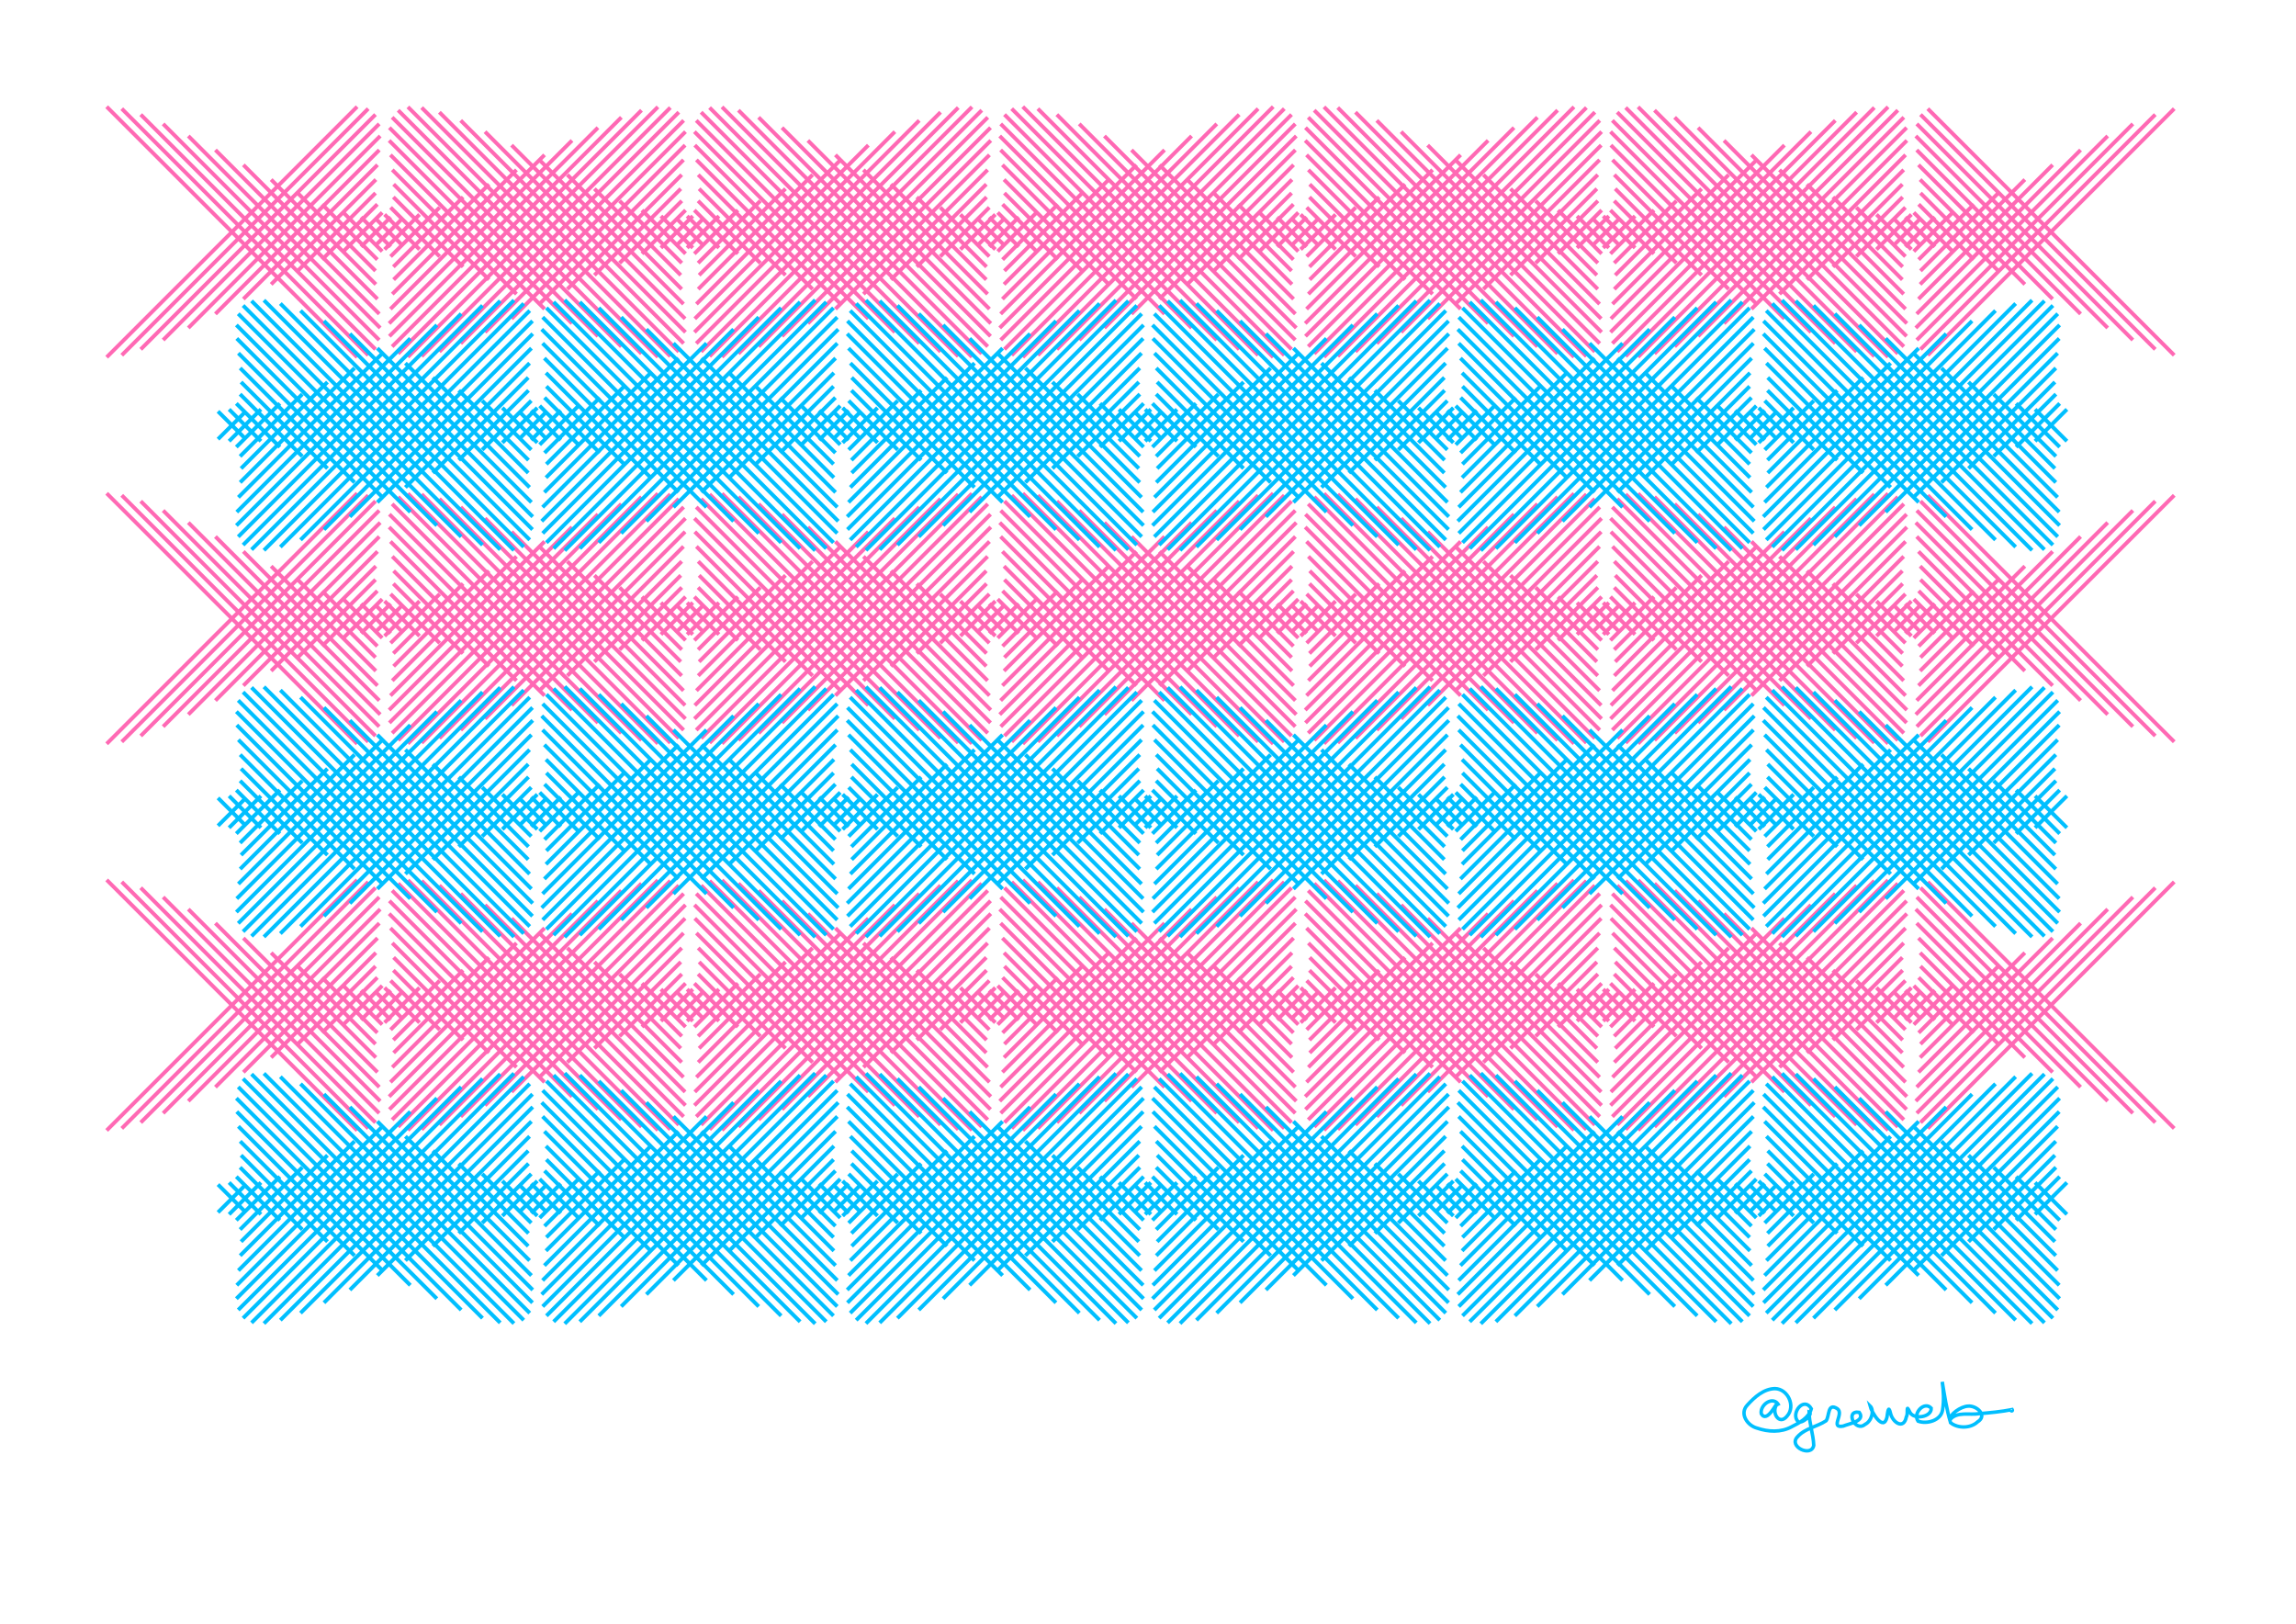 <svg height="210mm" style="background:white" viewBox="0 0 297 210" width="297mm" xmlns="http://www.w3.org/2000/svg" xmlns:inkscape="http://www.inkscape.org/namespaces/inkscape">
<g inkscape:groupmode="layer" inkscape:label="hotpink">
<path d="M13.8,13.8 L46.2,46.2 M46.2,13.8 L13.8,46.2 M15.752,14.059 L47.633,45.941 M47.633,14.059 L15.752,45.941 M18.205,14.819 L48.567,45.181 M48.567,14.819 L18.205,45.181 M21.103,16.024 L49.054,43.976 M49.054,16.024 L21.103,43.976 M24.36,17.588 L49.183,42.412 M49.183,17.588 L24.36,42.412 M27.862,19.398 L49.066,40.602 M49.066,19.398 L27.862,40.602 M31.48,21.323 L48.834,38.677 M48.834,21.323 L31.48,38.677 M35.075,23.225 L48.625,36.775 M48.625,23.225 L35.075,36.775 M38.509,24.966 L48.576,35.034 M48.576,24.966 L38.509,35.034 M41.658,26.422 L48.814,33.578 M48.814,26.422 L41.658,33.578 M44.416,27.487 L49.442,32.513 M49.442,27.487 L44.416,32.513 M46.706,28.084 L50.537,31.916 M50.537,28.084 L46.706,31.916 M48.485,28.171 L52.143,31.829 M52.143,28.171 L48.485,31.829 M49.748,27.741 L54.266,32.259 M54.266,27.741 L49.748,32.259 M50.525,26.825 L56.875,33.175 M56.875,26.825 L50.525,33.175 M50.882,25.489 L59.904,34.511 M59.904,25.489 L50.882,34.511 M50.915,23.83 L63.256,36.17 M63.256,23.83 L50.915,36.17 M50.745,21.966 L66.812,38.034 M66.812,21.966 L50.745,38.034 M50.505,20.034 L70.438,39.966 M70.438,20.034 L50.505,39.966 M50.335,18.17 L73.994,41.83 M73.994,18.17 L50.335,41.83 M50.368,16.511 L77.346,43.489 M77.346,16.511 L50.368,43.489 M50.725,15.175 L80.375,44.825 M80.375,15.175 L50.725,44.825 M51.502,14.259 L82.984,45.741 M82.984,14.259 L51.502,45.741 M52.765,13.829 L85.107,46.171 M85.107,13.829 L52.765,46.171 M54.544,13.916 L86.713,46.084 M86.713,13.916 L54.544,46.084 M56.834,14.513 L87.808,45.487 M87.808,14.513 L56.834,45.487 M59.592,15.578 L88.436,44.422 M88.436,15.578 L59.592,44.422 M62.741,17.034 L88.674,42.966 M88.674,17.034 L62.741,42.966 M66.175,18.775 L88.625,41.225 M88.625,18.775 L66.175,41.225 M69.77,20.677 L88.416,39.323 M88.416,20.677 L69.77,39.323 M73.388,22.602 L88.184,37.398 M88.184,22.602 L73.388,37.398 M76.89,24.412 L88.067,35.588 M88.067,24.412 L76.89,35.588 M80.147,25.976 L88.196,34.024 M88.196,25.976 L80.147,34.024 M83.045,27.181 L88.683,32.819 M88.683,27.181 L83.045,32.819 M85.498,27.941 L89.617,32.059 M89.617,27.941 L85.498,32.059 M87.45,28.2 L91.05,31.8 M91.05,28.2 L87.45,31.8 M88.883,27.941 L93.002,32.059 M93.002,27.941 L88.883,32.059 M89.817,27.181 L95.455,32.819 M95.455,27.181 L89.817,32.819 M90.304,25.976 L98.353,34.024 M98.353,25.976 L90.304,34.024 M90.433,24.412 L101.61,35.588 M101.61,24.412 L90.433,35.588 M90.316,22.602 L105.112,37.398 M105.112,22.602 L90.316,37.398 M90.084,20.677 L108.73,39.323 M108.73,20.677 L90.084,39.323 M89.875,18.775 L112.325,41.225 M112.325,18.775 L89.875,41.225 M89.826,17.034 L115.759,42.966 M115.759,17.034 L89.826,42.966 M90.064,15.578 L118.908,44.422 M118.908,15.578 L90.064,44.422 M90.692,14.513 L121.666,45.487 M121.666,14.513 L90.692,45.487 M91.787,13.916 L123.956,46.084 M123.956,13.916 L91.787,46.084 M93.393,13.829 L125.735,46.171 M125.735,13.829 L93.393,46.171 M95.516,14.259 L126.998,45.741 M126.998,14.259 L95.516,45.741 M98.125,15.175 L127.775,44.825 M127.775,15.175 L98.125,44.825 M101.154,16.511 L128.132,43.489 M128.132,16.511 L101.154,43.489 M104.506,18.17 L128.166,41.83 M128.166,18.17 L104.506,41.83 M108.062,20.034 L127.995,39.966 M127.995,20.034 L108.062,39.966 M111.688,21.966 L127.755,38.034 M127.755,21.966 L111.688,38.034 M115.244,23.83 L127.585,36.17 M127.585,23.83 L115.244,36.17 M118.596,25.489 L127.618,34.511 M127.618,25.489 L118.596,34.511 M121.625,26.825 L127.975,33.175 M127.975,26.825 L121.625,33.175 M124.234,27.741 L128.752,32.259 M128.752,27.741 L124.234,32.259 M126.357,28.171 L130.015,31.829 M130.015,28.171 L126.357,31.829 M127.963,28.084 L131.794,31.916 M131.794,28.084 L127.963,31.916 M129.058,27.487 L134.084,32.513 M134.084,27.487 L129.058,32.513 M129.686,26.422 L136.842,33.578 M136.842,26.422 L129.686,33.578 M129.924,24.966 L139.991,35.034 M139.991,24.966 L129.924,35.034 M129.875,23.225 L143.425,36.775 M143.425,23.225 L129.875,36.775 M129.666,21.323 L147.02,38.677 M147.02,21.323 L129.666,38.677 M129.434,19.398 L150.638,40.602 M150.638,19.398 L129.434,40.602 M129.317,17.588 L154.14,42.412 M154.14,17.588 L129.317,42.412 M129.446,16.024 L157.397,43.976 M157.397,16.024 L129.446,43.976 M129.933,14.819 L160.295,45.181 M160.295,14.819 L129.933,45.181 M130.867,14.059 L162.748,45.941 M162.748,14.059 L130.867,45.941 M132.3,13.8 L164.7,46.2 M164.7,13.8 L132.3,46.2 M134.252,14.059 L166.133,45.941 M166.133,14.059 L134.252,45.941 M136.705,14.819 L167.067,45.181 M167.067,14.819 L136.705,45.181 M139.603,16.024 L167.554,43.976 M167.554,16.024 L139.603,43.976 M142.86,17.588 L167.683,42.412 M167.683,17.588 L142.86,42.412 M146.362,19.398 L167.566,40.602 M167.566,19.398 L146.362,40.602 M149.98,21.323 L167.334,38.677 M167.334,21.323 L149.98,38.677 M153.575,23.225 L167.125,36.775 M167.125,23.225 L153.575,36.775 M157.009,24.966 L167.076,35.034 M167.076,24.966 L157.009,35.034 M160.158,26.422 L167.314,33.578 M167.314,26.422 L160.158,33.578 M162.916,27.487 L167.942,32.513 M167.942,27.487 L162.916,32.513 M165.206,28.084 L169.037,31.916 M169.037,28.084 L165.206,31.916 M166.985,28.171 L170.643,31.829 M170.643,28.171 L166.985,31.829 M168.248,27.741 L172.766,32.259 M172.766,27.741 L168.248,32.259 M169.025,26.825 L175.375,33.175 M175.375,26.825 L169.025,33.175 M169.382,25.489 L178.404,34.511 M178.404,25.489 L169.382,34.511 M169.416,23.83 L181.756,36.17 M181.756,23.83 L169.416,36.17 M169.245,21.966 L185.312,38.034 M185.312,21.966 L169.245,38.034 M169.005,20.034 L188.938,39.966 M188.938,20.034 L169.005,39.966 M168.834,18.17 L192.494,41.83 M192.494,18.17 L168.834,41.83 M168.868,16.511 L195.846,43.489 M195.846,16.511 L168.868,43.489 M169.225,15.175 L198.875,44.825 M198.875,15.175 L169.225,44.825 M170.002,14.259 L201.484,45.741 M201.484,14.259 L170.002,45.741 M171.265,13.829 L203.607,46.171 M203.607,13.829 L171.265,46.171 M173.044,13.916 L205.213,46.084 M205.213,13.916 L173.044,46.084 M175.334,14.513 L206.308,45.487 M206.308,14.513 L175.334,45.487 M178.092,15.578 L206.936,44.422 M206.936,15.578 L178.092,44.422 M181.241,17.034 L207.174,42.966 M207.174,17.034 L181.241,42.966 M184.675,18.775 L207.125,41.225 M207.125,18.775 L184.675,41.225 M188.27,20.677 L206.916,39.323 M206.916,20.677 L188.27,39.323 M191.888,22.602 L206.684,37.398 M206.684,22.602 L191.888,37.398 M195.39,24.412 L206.567,35.588 M206.567,24.412 L195.39,35.588 M198.647,25.976 L206.696,34.024 M206.696,25.976 L198.647,34.024 M201.545,27.181 L207.183,32.819 M207.183,27.181 L201.545,32.819 M203.998,27.941 L208.117,32.059 M208.117,27.941 L203.998,32.059 M205.95,28.2 L209.55,31.8 M209.55,28.2 L205.95,31.8 M207.383,27.941 L211.502,32.059 M211.502,27.941 L207.383,32.059 M208.317,27.181 L213.955,32.819 M213.955,27.181 L208.317,32.819 M208.804,25.976 L216.853,34.024 M216.853,25.976 L208.804,34.024 M208.933,24.412 L220.11,35.588 M220.11,24.412 L208.933,35.588 M208.816,22.602 L223.612,37.398 M223.612,22.602 L208.816,37.398 M208.584,20.677 L227.23,39.323 M227.23,20.677 L208.584,39.323 M208.375,18.775 L230.825,41.225 M230.825,18.775 L208.375,41.225 M208.326,17.034 L234.259,42.966 M234.259,17.034 L208.326,42.966 M208.564,15.578 L237.408,44.422 M237.408,15.578 L208.564,44.422 M209.192,14.513 L240.166,45.487 M240.166,14.513 L209.192,45.487 M210.287,13.916 L242.456,46.084 M242.456,13.916 L210.287,46.084 M211.893,13.829 L244.235,46.171 M244.235,13.829 L211.893,46.171 M214.016,14.259 L245.498,45.741 M245.498,14.259 L214.016,45.741 M216.625,15.175 L246.275,44.825 M246.275,15.175 L216.625,44.825 M219.654,16.511 L246.632,43.489 M246.632,16.511 L219.654,43.489 M223.006,18.17 L246.666,41.83 M246.666,18.17 L223.006,41.83 M226.562,20.034 L246.495,39.966 M246.495,20.034 L226.562,39.966 M230.188,21.966 L246.255,38.034 M246.255,21.966 L230.188,38.034 M233.744,23.83 L246.084,36.17 M246.084,23.83 L233.744,36.17 M237.096,25.489 L246.118,34.511 M246.118,25.489 L237.096,34.511 M240.125,26.825 L246.475,33.175 M246.475,26.825 L240.125,33.175 M242.734,27.741 L247.252,32.259 M247.252,27.741 L242.734,32.259 M244.857,28.171 L248.515,31.829 M248.515,28.171 L244.857,31.829 M246.463,28.084 L250.294,31.916 M250.294,28.084 L246.463,31.916 M247.558,27.487 L252.584,32.513 M252.584,27.487 L247.558,32.513 M248.186,26.422 L255.342,33.578 M255.342,26.422 L248.186,33.578 M248.424,24.966 L258.491,35.034 M258.491,24.966 L248.424,35.034 M248.375,23.225 L261.925,36.775 M261.925,23.225 L248.375,36.775 M248.166,21.323 L265.52,38.677 M265.52,21.323 L248.166,38.677 M247.934,19.398 L269.138,40.602 M269.138,19.398 L247.934,40.602 M247.817,17.588 L272.64,42.412 M272.64,17.588 L247.817,42.412 M247.946,16.024 L275.897,43.976 M275.897,16.024 L247.946,43.976 M248.433,14.819 L278.795,45.181 M278.795,14.819 L248.433,45.181 M249.367,14.059 L281.248,45.941 M281.248,14.059 L249.367,45.941 M13.8,63.8 L46.2,96.2 M46.2,63.8 L13.8,96.2 M15.752,64.059 L47.633,95.941 M47.633,64.059 L15.752,95.941 M18.205,64.819 L48.567,95.181 M48.567,64.819 L18.205,95.181 M21.103,66.024 L49.054,93.976 M49.054,66.024 L21.103,93.976 M24.36,67.588 L49.183,92.412 M49.183,67.588 L24.36,92.412 M27.862,69.398 L49.066,90.602 M49.066,69.398 L27.862,90.602 M31.48,71.323 L48.834,88.677 M48.834,71.323 L31.48,88.677 M35.075,73.225 L48.625,86.775 M48.625,73.225 L35.075,86.775 M38.509,74.966 L48.576,85.034 M48.576,74.966 L38.509,85.034 M41.658,76.422 L48.814,83.578 M48.814,76.422 L41.658,83.578 M44.416,77.487 L49.442,82.513 M49.442,77.487 L44.416,82.513 M46.706,78.084 L50.537,81.916 M50.537,78.084 L46.706,81.916 M48.485,78.171 L52.143,81.829 M52.143,78.171 L48.485,81.829 M49.748,77.741 L54.266,82.259 M54.266,77.741 L49.748,82.259 M50.525,76.825 L56.875,83.175 M56.875,76.825 L50.525,83.175 M50.882,75.489 L59.904,84.511 M59.904,75.489 L50.882,84.511 M50.915,73.83 L63.256,86.17 M63.256,73.83 L50.915,86.17 M50.745,71.966 L66.812,88.034 M66.812,71.966 L50.745,88.034 M50.505,70.034 L70.438,89.966 M70.438,70.034 L50.505,89.966 M50.335,68.17 L73.994,91.83 M73.994,68.17 L50.335,91.83 M50.368,66.511 L77.346,93.489 M77.346,66.511 L50.368,93.489 M50.725,65.175 L80.375,94.825 M80.375,65.175 L50.725,94.825 M51.502,64.259 L82.984,95.741 M82.984,64.259 L51.502,95.741 M52.765,63.829 L85.107,96.171 M85.107,63.829 L52.765,96.171 M54.544,63.916 L86.713,96.084 M86.713,63.916 L54.544,96.084 M56.834,64.513 L87.808,95.487 M87.808,64.513 L56.834,95.487 M59.592,65.578 L88.436,94.422 M88.436,65.578 L59.592,94.422 M62.741,67.034 L88.674,92.966 M88.674,67.034 L62.741,92.966 M66.175,68.775 L88.625,91.225 M88.625,68.775 L66.175,91.225 M69.77,70.677 L88.416,89.323 M88.416,70.677 L69.77,89.323 M73.388,72.602 L88.184,87.398 M88.184,72.602 L73.388,87.398 M76.89,74.412 L88.067,85.588 M88.067,74.412 L76.89,85.588 M80.147,75.976 L88.196,84.024 M88.196,75.976 L80.147,84.024 M83.045,77.181 L88.683,82.819 M88.683,77.181 L83.045,82.819 M85.498,77.941 L89.617,82.059 M89.617,77.941 L85.498,82.059 M87.45,78.2 L91.05,81.8 M91.05,78.2 L87.45,81.8 M88.883,77.941 L93.002,82.059 M93.002,77.941 L88.883,82.059 M89.817,77.181 L95.455,82.819 M95.455,77.181 L89.817,82.819 M90.304,75.976 L98.353,84.024 M98.353,75.976 L90.304,84.024 M90.433,74.412 L101.61,85.588 M101.61,74.412 L90.433,85.588 M90.316,72.602 L105.112,87.398 M105.112,72.602 L90.316,87.398 M90.084,70.677 L108.73,89.323 M108.73,70.677 L90.084,89.323 M89.875,68.775 L112.325,91.225 M112.325,68.775 L89.875,91.225 M89.826,67.034 L115.759,92.966 M115.759,67.034 L89.826,92.966 M90.064,65.578 L118.908,94.422 M118.908,65.578 L90.064,94.422 M90.692,64.513 L121.666,95.487 M121.666,64.513 L90.692,95.487 M91.787,63.916 L123.956,96.084 M123.956,63.916 L91.787,96.084 M93.393,63.829 L125.735,96.171 M125.735,63.829 L93.393,96.171 M95.516,64.259 L126.998,95.741 M126.998,64.259 L95.516,95.741 M98.125,65.175 L127.775,94.825 M127.775,65.175 L98.125,94.825 M101.154,66.511 L128.132,93.489 M128.132,66.511 L101.154,93.489 M104.506,68.17 L128.166,91.83 M128.166,68.17 L104.506,91.83 M108.062,70.034 L127.995,89.966 M127.995,70.034 L108.062,89.966 M111.688,71.966 L127.755,88.034 M127.755,71.966 L111.688,88.034 M115.244,73.83 L127.585,86.17 M127.585,73.83 L115.244,86.17 M118.596,75.489 L127.618,84.511 M127.618,75.489 L118.596,84.511 M121.625,76.825 L127.975,83.175 M127.975,76.825 L121.625,83.175 M124.234,77.741 L128.752,82.259 M128.752,77.741 L124.234,82.259 M126.357,78.171 L130.015,81.829 M130.015,78.171 L126.357,81.829 M127.963,78.084 L131.794,81.916 M131.794,78.084 L127.963,81.916 M129.058,77.487 L134.084,82.513 M134.084,77.487 L129.058,82.513 M129.686,76.422 L136.842,83.578 M136.842,76.422 L129.686,83.578 M129.924,74.966 L139.991,85.034 M139.991,74.966 L129.924,85.034 M129.875,73.225 L143.425,86.775 M143.425,73.225 L129.875,86.775 M129.666,71.323 L147.02,88.677 M147.02,71.323 L129.666,88.677 M129.434,69.398 L150.638,90.602 M150.638,69.398 L129.434,90.602 M129.317,67.588 L154.14,92.412 M154.14,67.588 L129.317,92.412 M129.446,66.024 L157.397,93.976 M157.397,66.024 L129.446,93.976 M129.933,64.819 L160.295,95.181 M160.295,64.819 L129.933,95.181 M130.867,64.059 L162.748,95.941 M162.748,64.059 L130.867,95.941 M132.3,63.8 L164.7,96.2 M164.7,63.8 L132.3,96.2 M134.252,64.059 L166.133,95.941 M166.133,64.059 L134.252,95.941 M136.705,64.819 L167.067,95.181 M167.067,64.819 L136.705,95.181 M139.603,66.024 L167.554,93.976 M167.554,66.024 L139.603,93.976 M142.86,67.588 L167.683,92.412 M167.683,67.588 L142.86,92.412 M146.362,69.398 L167.566,90.602 M167.566,69.398 L146.362,90.602 M149.98,71.323 L167.334,88.677 M167.334,71.323 L149.98,88.677 M153.575,73.225 L167.125,86.775 M167.125,73.225 L153.575,86.775 M157.009,74.966 L167.076,85.034 M167.076,74.966 L157.009,85.034 M160.158,76.422 L167.314,83.578 M167.314,76.422 L160.158,83.578 M162.916,77.487 L167.942,82.513 M167.942,77.487 L162.916,82.513 M165.206,78.084 L169.037,81.916 M169.037,78.084 L165.206,81.916 M166.985,78.171 L170.643,81.829 M170.643,78.171 L166.985,81.829 M168.248,77.741 L172.766,82.259 M172.766,77.741 L168.248,82.259 M169.025,76.825 L175.375,83.175 M175.375,76.825 L169.025,83.175 M169.382,75.489 L178.404,84.511 M178.404,75.489 L169.382,84.511 M169.416,73.83 L181.756,86.17 M181.756,73.83 L169.416,86.17 M169.245,71.966 L185.312,88.034 M185.312,71.966 L169.245,88.034 M169.005,70.034 L188.938,89.966 M188.938,70.034 L169.005,89.966 M168.834,68.17 L192.494,91.83 M192.494,68.17 L168.834,91.83 M168.868,66.511 L195.846,93.489 M195.846,66.511 L168.868,93.489 M169.225,65.175 L198.875,94.825 M198.875,65.175 L169.225,94.825 M170.002,64.259 L201.484,95.741 M201.484,64.259 L170.002,95.741 M171.265,63.829 L203.607,96.171 M203.607,63.829 L171.265,96.171 M173.044,63.916 L205.213,96.084 M205.213,63.916 L173.044,96.084 M175.334,64.513 L206.308,95.487 M206.308,64.513 L175.334,95.487 M178.092,65.578 L206.936,94.422 M206.936,65.578 L178.092,94.422 M181.241,67.034 L207.174,92.966 M207.174,67.034 L181.241,92.966 M184.675,68.775 L207.125,91.225 M207.125,68.775 L184.675,91.225 M188.27,70.677 L206.916,89.323 M206.916,70.677 L188.27,89.323 M191.888,72.602 L206.684,87.398 M206.684,72.602 L191.888,87.398 M195.39,74.412 L206.567,85.588 M206.567,74.412 L195.39,85.588 M198.647,75.976 L206.696,84.024 M206.696,75.976 L198.647,84.024 M201.545,77.181 L207.183,82.819 M207.183,77.181 L201.545,82.819 M203.998,77.941 L208.117,82.059 M208.117,77.941 L203.998,82.059 M205.95,78.2 L209.55,81.8 M209.55,78.2 L205.95,81.8 M207.383,77.941 L211.502,82.059 M211.502,77.941 L207.383,82.059 M208.317,77.181 L213.955,82.819 M213.955,77.181 L208.317,82.819 M208.804,75.976 L216.853,84.024 M216.853,75.976 L208.804,84.024 M208.933,74.412 L220.11,85.588 M220.11,74.412 L208.933,85.588 M208.816,72.602 L223.612,87.398 M223.612,72.602 L208.816,87.398 M208.584,70.677 L227.23,89.323 M227.23,70.677 L208.584,89.323 M208.375,68.775 L230.825,91.225 M230.825,68.775 L208.375,91.225 M208.326,67.034 L234.259,92.966 M234.259,67.034 L208.326,92.966 M208.564,65.578 L237.408,94.422 M237.408,65.578 L208.564,94.422 M209.192,64.513 L240.166,95.487 M240.166,64.513 L209.192,95.487 M210.287,63.916 L242.456,96.084 M242.456,63.916 L210.287,96.084 M211.893,63.829 L244.235,96.171 M244.235,63.829 L211.893,96.171 M214.016,64.259 L245.498,95.741 M245.498,64.259 L214.016,95.741 M216.625,65.175 L246.275,94.825 M246.275,65.175 L216.625,94.825 M219.654,66.511 L246.632,93.489 M246.632,66.511 L219.654,93.489 M223.006,68.17 L246.666,91.83 M246.666,68.17 L223.006,91.83 M226.562,70.034 L246.495,89.966 M246.495,70.034 L226.562,89.966 M230.188,71.966 L246.255,88.034 M246.255,71.966 L230.188,88.034 M233.744,73.83 L246.084,86.17 M246.084,73.83 L233.744,86.17 M237.096,75.489 L246.118,84.511 M246.118,75.489 L237.096,84.511 M240.125,76.825 L246.475,83.175 M246.475,76.825 L240.125,83.175 M242.734,77.741 L247.252,82.259 M247.252,77.741 L242.734,82.259 M244.857,78.171 L248.515,81.829 M248.515,78.171 L244.857,81.829 M246.463,78.084 L250.294,81.916 M250.294,78.084 L246.463,81.916 M247.558,77.487 L252.584,82.513 M252.584,77.487 L247.558,82.513 M248.186,76.422 L255.342,83.578 M255.342,76.422 L248.186,83.578 M248.424,74.966 L258.491,85.034 M258.491,74.966 L248.424,85.034 M248.375,73.225 L261.925,86.775 M261.925,73.225 L248.375,86.775 M248.166,71.323 L265.52,88.677 M265.52,71.323 L248.166,88.677 M247.934,69.398 L269.138,90.602 M269.138,69.398 L247.934,90.602 M247.817,67.588 L272.64,92.412 M272.64,67.588 L247.817,92.412 M247.946,66.024 L275.897,93.976 M275.897,66.024 L247.946,93.976 M248.433,64.819 L278.795,95.181 M278.795,64.819 L248.433,95.181 M249.367,64.059 L281.248,95.941 M281.248,64.059 L249.367,95.941 M13.8,113.8 L46.2,146.2 M46.2,113.8 L13.8,146.2 M15.752,114.059 L47.633,145.941 M47.633,114.059 L15.752,145.941 M18.205,114.819 L48.567,145.181 M48.567,114.819 L18.205,145.181 M21.103,116.024 L49.054,143.976 M49.054,116.024 L21.103,143.976 M24.36,117.588 L49.183,142.412 M49.183,117.588 L24.36,142.412 M27.862,119.398 L49.066,140.602 M49.066,119.398 L27.862,140.602 M31.48,121.323 L48.834,138.677 M48.834,121.323 L31.48,138.677 M35.075,123.225 L48.625,136.775 M48.625,123.225 L35.075,136.775 M38.509,124.966 L48.576,135.034 M48.576,124.966 L38.509,135.034 M41.658,126.422 L48.814,133.578 M48.814,126.422 L41.658,133.578 M44.416,127.487 L49.442,132.513 M49.442,127.487 L44.416,132.513 M46.706,128.084 L50.537,131.916 M50.537,128.084 L46.706,131.916 M48.485,128.171 L52.143,131.829 M52.143,128.171 L48.485,131.829 M49.748,127.741 L54.266,132.259 M54.266,127.741 L49.748,132.259 M50.525,126.825 L56.875,133.175 M56.875,126.825 L50.525,133.175 M50.882,125.489 L59.904,134.511 M59.904,125.489 L50.882,134.511 M50.915,123.83 L63.256,136.17 M63.256,123.83 L50.915,136.17 M50.745,121.966 L66.812,138.034 M66.812,121.966 L50.745,138.034 M50.505,120.034 L70.438,139.966 M70.438,120.034 L50.505,139.966 M50.335,118.17 L73.994,141.83 M73.994,118.17 L50.335,141.83 M50.368,116.511 L77.346,143.489 M77.346,116.511 L50.368,143.489 M50.725,115.175 L80.375,144.825 M80.375,115.175 L50.725,144.825 M51.502,114.259 L82.984,145.741 M82.984,114.259 L51.502,145.741 M52.765,113.829 L85.107,146.171 M85.107,113.829 L52.765,146.171 M54.544,113.916 L86.713,146.084 M86.713,113.916 L54.544,146.084 M56.834,114.513 L87.808,145.487 M87.808,114.513 L56.834,145.487 M59.592,115.578 L88.436,144.422 M88.436,115.578 L59.592,144.422 M62.741,117.034 L88.674,142.966 M88.674,117.034 L62.741,142.966 M66.175,118.775 L88.625,141.225 M88.625,118.775 L66.175,141.225 M69.77,120.677 L88.416,139.323 M88.416,120.677 L69.77,139.323 M73.388,122.602 L88.184,137.398 M88.184,122.602 L73.388,137.398 M76.89,124.412 L88.067,135.588 M88.067,124.412 L76.89,135.588 M80.147,125.976 L88.196,134.024 M88.196,125.976 L80.147,134.024 M83.045,127.181 L88.683,132.819 M88.683,127.181 L83.045,132.819 M85.498,127.941 L89.617,132.059 M89.617,127.941 L85.498,132.059 M87.45,128.2 L91.05,131.8 M91.05,128.2 L87.45,131.8 M88.883,127.941 L93.002,132.059 M93.002,127.941 L88.883,132.059 M89.817,127.181 L95.455,132.819 M95.455,127.181 L89.817,132.819 M90.304,125.976 L98.353,134.024 M98.353,125.976 L90.304,134.024 M90.433,124.412 L101.61,135.588 M101.61,124.412 L90.433,135.588 M90.316,122.602 L105.112,137.398 M105.112,122.602 L90.316,137.398 M90.084,120.677 L108.73,139.323 M108.73,120.677 L90.084,139.323 M89.875,118.775 L112.325,141.225 M112.325,118.775 L89.875,141.225 M89.826,117.034 L115.759,142.966 M115.759,117.034 L89.826,142.966 M90.064,115.578 L118.908,144.422 M118.908,115.578 L90.064,144.422 M90.692,114.513 L121.666,145.487 M121.666,114.513 L90.692,145.487 M91.787,113.916 L123.956,146.084 M123.956,113.916 L91.787,146.084 M93.393,113.829 L125.735,146.171 M125.735,113.829 L93.393,146.171 M95.516,114.259 L126.998,145.741 M126.998,114.259 L95.516,145.741 M98.125,115.175 L127.775,144.825 M127.775,115.175 L98.125,144.825 M101.154,116.511 L128.132,143.489 M128.132,116.511 L101.154,143.489 M104.506,118.17 L128.166,141.83 M128.166,118.17 L104.506,141.83 M108.062,120.034 L127.995,139.966 M127.995,120.034 L108.062,139.966 M111.688,121.966 L127.755,138.034 M127.755,121.966 L111.688,138.034 M115.244,123.83 L127.585,136.17 M127.585,123.83 L115.244,136.17 M118.596,125.489 L127.618,134.511 M127.618,125.489 L118.596,134.511 M121.625,126.825 L127.975,133.175 M127.975,126.825 L121.625,133.175 M124.234,127.741 L128.752,132.259 M128.752,127.741 L124.234,132.259 M126.357,128.171 L130.015,131.829 M130.015,128.171 L126.357,131.829 M127.963,128.084 L131.794,131.916 M131.794,128.084 L127.963,131.916 M129.058,127.487 L134.084,132.513 M134.084,127.487 L129.058,132.513 M129.686,126.422 L136.842,133.578 M136.842,126.422 L129.686,133.578 M129.924,124.966 L139.991,135.034 M139.991,124.966 L129.924,135.034 M129.875,123.225 L143.425,136.775 M143.425,123.225 L129.875,136.775 M129.666,121.323 L147.02,138.677 M147.02,121.323 L129.666,138.677 M129.434,119.398 L150.638,140.602 M150.638,119.398 L129.434,140.602 M129.317,117.588 L154.14,142.412 M154.14,117.588 L129.317,142.412 M129.446,116.024 L157.397,143.976 M157.397,116.024 L129.446,143.976 M129.933,114.819 L160.295,145.181 M160.295,114.819 L129.933,145.181 M130.867,114.059 L162.748,145.941 M162.748,114.059 L130.867,145.941 M132.3,113.8 L164.7,146.2 M164.7,113.8 L132.3,146.2 M134.252,114.059 L166.133,145.941 M166.133,114.059 L134.252,145.941 M136.705,114.819 L167.067,145.181 M167.067,114.819 L136.705,145.181 M139.603,116.024 L167.554,143.976 M167.554,116.024 L139.603,143.976 M142.86,117.588 L167.683,142.412 M167.683,117.588 L142.86,142.412 M146.362,119.398 L167.566,140.602 M167.566,119.398 L146.362,140.602 M149.98,121.323 L167.334,138.677 M167.334,121.323 L149.98,138.677 M153.575,123.225 L167.125,136.775 M167.125,123.225 L153.575,136.775 M157.009,124.966 L167.076,135.034 M167.076,124.966 L157.009,135.034 M160.158,126.422 L167.314,133.578 M167.314,126.422 L160.158,133.578 M162.916,127.487 L167.942,132.513 M167.942,127.487 L162.916,132.513 M165.206,128.084 L169.037,131.916 M169.037,128.084 L165.206,131.916 M166.985,128.171 L170.643,131.829 M170.643,128.171 L166.985,131.829 M168.248,127.741 L172.766,132.259 M172.766,127.741 L168.248,132.259 M169.025,126.825 L175.375,133.175 M175.375,126.825 L169.025,133.175 M169.382,125.489 L178.404,134.511 M178.404,125.489 L169.382,134.511 M169.416,123.83 L181.756,136.17 M181.756,123.83 L169.416,136.17 M169.245,121.966 L185.312,138.034 M185.312,121.966 L169.245,138.034 M169.005,120.034 L188.938,139.966 M188.938,120.034 L169.005,139.966 M168.834,118.17 L192.494,141.83 M192.494,118.17 L168.834,141.83 M168.868,116.511 L195.846,143.489 M195.846,116.511 L168.868,143.489 M169.225,115.175 L198.875,144.825 M198.875,115.175 L169.225,144.825 M170.002,114.259 L201.484,145.741 M201.484,114.259 L170.002,145.741 M171.265,113.829 L203.607,146.171 M203.607,113.829 L171.265,146.171 M173.044,113.916 L205.213,146.084 M205.213,113.916 L173.044,146.084 M175.334,114.513 L206.308,145.487 M206.308,114.513 L175.334,145.487 M178.092,115.578 L206.936,144.422 M206.936,115.578 L178.092,144.422 M181.241,117.034 L207.174,142.966 M207.174,117.034 L181.241,142.966 M184.675,118.775 L207.125,141.225 M207.125,118.775 L184.675,141.225 M188.27,120.677 L206.916,139.323 M206.916,120.677 L188.27,139.323 M191.888,122.602 L206.684,137.398 M206.684,122.602 L191.888,137.398 M195.39,124.412 L206.567,135.588 M206.567,124.412 L195.39,135.588 M198.647,125.976 L206.696,134.024 M206.696,125.976 L198.647,134.024 M201.545,127.181 L207.183,132.819 M207.183,127.181 L201.545,132.819 M203.998,127.941 L208.117,132.059 M208.117,127.941 L203.998,132.059 M205.95,128.2 L209.55,131.8 M209.55,128.2 L205.95,131.8 M207.383,127.941 L211.502,132.059 M211.502,127.941 L207.383,132.059 M208.317,127.181 L213.955,132.819 M213.955,127.181 L208.317,132.819 M208.804,125.976 L216.853,134.024 M216.853,125.976 L208.804,134.024 M208.933,124.412 L220.11,135.588 M220.11,124.412 L208.933,135.588 M208.816,122.602 L223.612,137.398 M223.612,122.602 L208.816,137.398 M208.584,120.677 L227.23,139.323 M227.23,120.677 L208.584,139.323 M208.375,118.775 L230.825,141.225 M230.825,118.775 L208.375,141.225 M208.326,117.034 L234.259,142.966 M234.259,117.034 L208.326,142.966 M208.564,115.578 L237.408,144.422 M237.408,115.578 L208.564,144.422 M209.192,114.513 L240.166,145.487 M240.166,114.513 L209.192,145.487 M210.287,113.916 L242.456,146.084 M242.456,113.916 L210.287,146.084 M211.893,113.829 L244.235,146.171 M244.235,113.829 L211.893,146.171 M214.016,114.259 L245.498,145.741 M245.498,114.259 L214.016,145.741 M216.625,115.175 L246.275,144.825 M246.275,115.175 L216.625,144.825 M219.654,116.511 L246.632,143.489 M246.632,116.511 L219.654,143.489 M223.006,118.17 L246.666,141.83 M246.666,118.17 L223.006,141.83 M226.562,120.034 L246.495,139.966 M246.495,120.034 L226.562,139.966 M230.188,121.966 L246.255,138.034 M246.255,121.966 L230.188,138.034 M233.744,123.83 L246.084,136.17 M246.084,123.83 L233.744,136.17 M237.096,125.489 L246.118,134.511 M246.118,125.489 L237.096,134.511 M240.125,126.825 L246.475,133.175 M246.475,126.825 L240.125,133.175 M242.734,127.741 L247.252,132.259 M247.252,127.741 L242.734,132.259 M244.857,128.171 L248.515,131.829 M248.515,128.171 L244.857,131.829 M246.463,128.084 L250.294,131.916 M250.294,128.084 L246.463,131.916 M247.558,127.487 L252.584,132.513 M252.584,127.487 L247.558,132.513 M248.186,126.422 L255.342,133.578 M255.342,126.422 L248.186,133.578 M248.424,124.966 L258.491,135.034 M258.491,124.966 L248.424,135.034 M248.375,123.225 L261.925,136.775 M261.925,123.225 L248.375,136.775 M248.166,121.323 L265.52,138.677 M265.52,121.323 L248.166,138.677 M247.934,119.398 L269.138,140.602 M269.138,119.398 L247.934,140.602 M247.817,117.588 L272.64,142.412 M272.64,117.588 L247.817,142.412 M247.946,116.024 L275.897,143.976 M275.897,116.024 L247.946,143.976 M248.433,114.819 L278.795,145.181 M278.795,114.819 L248.433,145.181 M249.367,114.059 L281.248,145.941 M281.248,114.059 L249.367,145.941" fill="none" stroke="hotpink" stroke-width="0.5" style="mix-blend-mode: multiply;"/>
</g>
<g inkscape:groupmode="layer" inkscape:label="deepskyblue">
<path d="M28.2,53.2 L31.8,56.8 M31.8,53.2 L28.2,56.8 M29.633,52.941 L33.752,57.059 M33.752,52.941 L29.633,57.059 M30.567,52.181 L36.205,57.819 M36.205,52.181 L30.567,57.819 M31.054,50.976 L39.103,59.024 M39.103,50.976 L31.054,59.024 M31.183,49.412 L42.36,60.588 M42.36,49.412 L31.183,60.588 M31.066,47.602 L45.862,62.398 M45.862,47.602 L31.066,62.398 M30.834,45.677 L49.48,64.323 M49.48,45.677 L30.834,64.323 M30.625,43.775 L53.075,66.225 M53.075,43.775 L30.625,66.225 M30.576,42.034 L56.509,67.966 M56.509,42.034 L30.576,67.966 M30.814,40.578 L59.658,69.422 M59.658,40.578 L30.814,69.422 M31.442,39.513 L62.416,70.487 M62.416,39.513 L31.442,70.487 M32.537,38.916 L64.706,71.084 M64.706,38.916 L32.537,71.084 M34.143,38.829 L66.485,71.171 M66.485,38.829 L34.143,71.171 M36.266,39.259 L67.748,70.741 M67.748,39.259 L36.266,70.741 M38.875,40.175 L68.525,69.825 M68.525,40.175 L38.875,69.825 M41.904,41.511 L68.882,68.489 M68.882,41.511 L41.904,68.489 M45.256,43.17 L68.915,66.83 M68.915,43.17 L45.256,66.83 M48.812,45.034 L68.745,64.966 M68.745,45.034 L48.812,64.966 M52.438,46.966 L68.505,63.034 M68.505,46.966 L52.438,63.034 M55.994,48.83 L68.335,61.17 M68.335,48.83 L55.994,61.17 M59.346,50.489 L68.368,59.511 M68.368,50.489 L59.346,59.511 M62.375,51.825 L68.725,58.175 M68.725,51.825 L62.375,58.175 M64.984,52.741 L69.502,57.259 M69.502,52.741 L64.984,57.259 M67.107,53.171 L70.765,56.829 M70.765,53.171 L67.107,56.829 M68.713,53.084 L72.544,56.916 M72.544,53.084 L68.713,56.916 M69.808,52.487 L74.834,57.513 M74.834,52.487 L69.808,57.513 M70.436,51.422 L77.592,58.578 M77.592,51.422 L70.436,58.578 M70.674,49.966 L80.741,60.034 M80.741,49.966 L70.674,60.034 M70.625,48.225 L84.175,61.775 M84.175,48.225 L70.625,61.775 M70.416,46.323 L87.77,63.677 M87.77,46.323 L70.416,63.677 M70.184,44.398 L91.388,65.602 M91.388,44.398 L70.184,65.602 M70.067,42.588 L94.89,67.412 M94.89,42.588 L70.067,67.412 M70.196,41.024 L98.147,68.976 M98.147,41.024 L70.196,68.976 M70.683,39.819 L101.045,70.181 M101.045,39.819 L70.683,70.181 M71.617,39.059 L103.498,70.941 M103.498,39.059 L71.617,70.941 M73.05,38.8 L105.45,71.2 M105.45,38.8 L73.05,71.2 M75.002,39.059 L106.883,70.941 M106.883,39.059 L75.002,70.941 M77.455,39.819 L107.817,70.181 M107.817,39.819 L77.455,70.181 M80.353,41.024 L108.304,68.976 M108.304,41.024 L80.353,68.976 M83.61,42.588 L108.433,67.412 M108.433,42.588 L83.61,67.412 M87.112,44.398 L108.316,65.602 M108.316,44.398 L87.112,65.602 M90.73,46.323 L108.084,63.677 M108.084,46.323 L90.73,63.677 M94.325,48.225 L107.875,61.775 M107.875,48.225 L94.325,61.775 M97.759,49.966 L107.826,60.034 M107.826,49.966 L97.759,60.034 M100.908,51.422 L108.064,58.578 M108.064,51.422 L100.908,58.578 M103.666,52.487 L108.692,57.513 M108.692,52.487 L103.666,57.513 M105.956,53.084 L109.787,56.916 M109.787,53.084 L105.956,56.916 M107.735,53.171 L111.393,56.829 M111.393,53.171 L107.735,56.829 M108.998,52.741 L113.516,57.259 M113.516,52.741 L108.998,57.259 M109.775,51.825 L116.125,58.175 M116.125,51.825 L109.775,58.175 M110.132,50.489 L119.154,59.511 M119.154,50.489 L110.132,59.511 M110.165,48.83 L122.506,61.17 M122.506,48.83 L110.165,61.17 M109.995,46.966 L126.062,63.034 M126.062,46.966 L109.995,63.034 M109.755,45.034 L129.688,64.966 M129.688,45.034 L109.755,64.966 M109.585,43.17 L133.244,66.83 M133.244,43.17 L109.585,66.83 M109.618,41.511 L136.596,68.489 M136.596,41.511 L109.618,68.489 M109.975,40.175 L139.625,69.825 M139.625,40.175 L109.975,69.825 M110.752,39.259 L142.234,70.741 M142.234,39.259 L110.752,70.741 M112.015,38.829 L144.357,71.171 M144.357,38.829 L112.015,71.171 M113.794,38.916 L145.963,71.084 M145.963,38.916 L113.794,71.084 M116.084,39.513 L147.058,70.487 M147.058,39.513 L116.084,70.487 M118.842,40.578 L147.686,69.422 M147.686,40.578 L118.842,69.422 M121.991,42.034 L147.924,67.966 M147.924,42.034 L121.991,67.966 M125.425,43.775 L147.875,66.225 M147.875,43.775 L125.425,66.225 M129.02,45.677 L147.666,64.323 M147.666,45.677 L129.02,64.323 M132.638,47.602 L147.434,62.398 M147.434,47.602 L132.638,62.398 M136.14,49.412 L147.317,60.588 M147.317,49.412 L136.14,60.588 M139.397,50.976 L147.446,59.024 M147.446,50.976 L139.397,59.024 M142.295,52.181 L147.933,57.819 M147.933,52.181 L142.295,57.819 M144.748,52.941 L148.867,57.059 M148.867,52.941 L144.748,57.059 M146.7,53.2 L150.3,56.8 M150.3,53.2 L146.7,56.8 M148.133,52.941 L152.252,57.059 M152.252,52.941 L148.133,57.059 M149.067,52.181 L154.705,57.819 M154.705,52.181 L149.067,57.819 M149.554,50.976 L157.603,59.024 M157.603,50.976 L149.554,59.024 M149.683,49.412 L160.86,60.588 M160.86,49.412 L149.683,60.588 M149.566,47.602 L164.362,62.398 M164.362,47.602 L149.566,62.398 M149.334,45.677 L167.98,64.323 M167.98,45.677 L149.334,64.323 M149.125,43.775 L171.575,66.225 M171.575,43.775 L149.125,66.225 M149.076,42.034 L175.009,67.966 M175.009,42.034 L149.076,67.966 M149.314,40.578 L178.158,69.422 M178.158,40.578 L149.314,69.422 M149.942,39.513 L180.916,70.487 M180.916,39.513 L149.942,70.487 M151.037,38.916 L183.206,71.084 M183.206,38.916 L151.037,71.084 M152.643,38.829 L184.985,71.171 M184.985,38.829 L152.643,71.171 M154.766,39.259 L186.248,70.741 M186.248,39.259 L154.766,70.741 M157.375,40.175 L187.025,69.825 M187.025,40.175 L157.375,69.825 M160.404,41.511 L187.382,68.489 M187.382,41.511 L160.404,68.489 M163.756,43.17 L187.416,66.83 M187.416,43.17 L163.756,66.83 M167.312,45.034 L187.245,64.966 M187.245,45.034 L167.312,64.966 M170.938,46.966 L187.005,63.034 M187.005,46.966 L170.938,63.034 M174.494,48.83 L186.834,61.17 M186.834,48.83 L174.494,61.17 M177.846,50.489 L186.868,59.511 M186.868,50.489 L177.846,59.511 M180.875,51.825 L187.225,58.175 M187.225,51.825 L180.875,58.175 M183.484,52.741 L188.002,57.259 M188.002,52.741 L183.484,57.259 M185.607,53.171 L189.265,56.829 M189.265,53.171 L185.607,56.829 M187.213,53.084 L191.044,56.916 M191.044,53.084 L187.213,56.916 M188.308,52.487 L193.334,57.513 M193.334,52.487 L188.308,57.513 M188.936,51.422 L196.092,58.578 M196.092,51.422 L188.936,58.578 M189.174,49.966 L199.241,60.034 M199.241,49.966 L189.174,60.034 M189.125,48.225 L202.675,61.775 M202.675,48.225 L189.125,61.775 M188.916,46.323 L206.27,63.677 M206.27,46.323 L188.916,63.677 M188.684,44.398 L209.888,65.602 M209.888,44.398 L188.684,65.602 M188.567,42.588 L213.39,67.412 M213.39,42.588 L188.567,67.412 M188.696,41.024 L216.647,68.976 M216.647,41.024 L188.696,68.976 M189.183,39.819 L219.545,70.181 M219.545,39.819 L189.183,70.181 M190.117,39.059 L221.998,70.941 M221.998,39.059 L190.117,70.941 M191.55,38.8 L223.95,71.2 M223.95,38.8 L191.55,71.2 M193.502,39.059 L225.383,70.941 M225.383,39.059 L193.502,70.941 M195.955,39.819 L226.317,70.181 M226.317,39.819 L195.955,70.181 M198.853,41.024 L226.804,68.976 M226.804,41.024 L198.853,68.976 M202.11,42.588 L226.933,67.412 M226.933,42.588 L202.11,67.412 M205.612,44.398 L226.816,65.602 M226.816,44.398 L205.612,65.602 M209.23,46.323 L226.584,63.677 M226.584,46.323 L209.23,63.677 M212.825,48.225 L226.375,61.775 M226.375,48.225 L212.825,61.775 M216.259,49.966 L226.326,60.034 M226.326,49.966 L216.259,60.034 M219.408,51.422 L226.564,58.578 M226.564,51.422 L219.408,58.578 M222.166,52.487 L227.192,57.513 M227.192,52.487 L222.166,57.513 M224.456,53.084 L228.287,56.916 M228.287,53.084 L224.456,56.916 M226.235,53.171 L229.893,56.829 M229.893,53.171 L226.235,56.829 M227.498,52.741 L232.016,57.259 M232.016,52.741 L227.498,57.259 M228.275,51.825 L234.625,58.175 M234.625,51.825 L228.275,58.175 M228.632,50.489 L237.654,59.511 M237.654,50.489 L228.632,59.511 M228.666,48.83 L241.006,61.17 M241.006,48.83 L228.666,61.17 M228.495,46.966 L244.562,63.034 M244.562,46.966 L228.495,63.034 M228.255,45.034 L248.188,64.966 M248.188,45.034 L228.255,64.966 M228.084,43.17 L251.744,66.83 M251.744,43.17 L228.084,66.83 M228.118,41.511 L255.096,68.489 M255.096,41.511 L228.118,68.489 M228.475,40.175 L258.125,69.825 M258.125,40.175 L228.475,69.825 M229.252,39.259 L260.734,70.741 M260.734,39.259 L229.252,70.741 M230.515,38.829 L262.857,71.171 M262.857,38.829 L230.515,71.171 M232.294,38.916 L264.463,71.084 M264.463,38.916 L232.294,71.084 M234.584,39.513 L265.558,70.487 M265.558,39.513 L234.584,70.487 M237.342,40.578 L266.186,69.422 M266.186,40.578 L237.342,69.422 M240.491,42.034 L266.424,67.966 M266.424,42.034 L240.491,67.966 M243.925,43.775 L266.375,66.225 M266.375,43.775 L243.925,66.225 M247.52,45.677 L266.166,64.323 M266.166,45.677 L247.52,64.323 M251.138,47.602 L265.934,62.398 M265.934,47.602 L251.138,62.398 M254.64,49.412 L265.817,60.588 M265.817,49.412 L254.64,60.588 M257.897,50.976 L265.946,59.024 M265.946,50.976 L257.897,59.024 M260.795,52.181 L266.433,57.819 M266.433,52.181 L260.795,57.819 M263.248,52.941 L267.367,57.059 M267.367,52.941 L263.248,57.059 M28.2,103.2 L31.8,106.8 M31.8,103.2 L28.2,106.8 M29.633,102.941 L33.752,107.059 M33.752,102.941 L29.633,107.059 M30.567,102.181 L36.205,107.819 M36.205,102.181 L30.567,107.819 M31.054,100.976 L39.103,109.024 M39.103,100.976 L31.054,109.024 M31.183,99.412 L42.36,110.588 M42.36,99.412 L31.183,110.588 M31.066,97.602 L45.862,112.398 M45.862,97.602 L31.066,112.398 M30.834,95.677 L49.48,114.323 M49.48,95.677 L30.834,114.323 M30.625,93.775 L53.075,116.225 M53.075,93.775 L30.625,116.225 M30.576,92.034 L56.509,117.966 M56.509,92.034 L30.576,117.966 M30.814,90.578 L59.658,119.422 M59.658,90.578 L30.814,119.422 M31.442,89.513 L62.416,120.487 M62.416,89.513 L31.442,120.487 M32.537,88.916 L64.706,121.084 M64.706,88.916 L32.537,121.084 M34.143,88.829 L66.485,121.171 M66.485,88.829 L34.143,121.171 M36.266,89.259 L67.748,120.741 M67.748,89.259 L36.266,120.741 M38.875,90.175 L68.525,119.825 M68.525,90.175 L38.875,119.825 M41.904,91.511 L68.882,118.489 M68.882,91.511 L41.904,118.489 M45.256,93.17 L68.915,116.83 M68.915,93.17 L45.256,116.83 M48.812,95.034 L68.745,114.966 M68.745,95.034 L48.812,114.966 M52.438,96.966 L68.505,113.034 M68.505,96.966 L52.438,113.034 M55.994,98.83 L68.335,111.17 M68.335,98.83 L55.994,111.17 M59.346,100.489 L68.368,109.511 M68.368,100.489 L59.346,109.511 M62.375,101.825 L68.725,108.175 M68.725,101.825 L62.375,108.175 M64.984,102.741 L69.502,107.259 M69.502,102.741 L64.984,107.259 M67.107,103.171 L70.765,106.829 M70.765,103.171 L67.107,106.829 M68.713,103.084 L72.544,106.916 M72.544,103.084 L68.713,106.916 M69.808,102.487 L74.834,107.513 M74.834,102.487 L69.808,107.513 M70.436,101.422 L77.592,108.578 M77.592,101.422 L70.436,108.578 M70.674,99.966 L80.741,110.034 M80.741,99.966 L70.674,110.034 M70.625,98.225 L84.175,111.775 M84.175,98.225 L70.625,111.775 M70.416,96.323 L87.77,113.677 M87.77,96.323 L70.416,113.677 M70.184,94.398 L91.388,115.602 M91.388,94.398 L70.184,115.602 M70.067,92.588 L94.89,117.412 M94.89,92.588 L70.067,117.412 M70.196,91.024 L98.147,118.976 M98.147,91.024 L70.196,118.976 M70.683,89.819 L101.045,120.181 M101.045,89.819 L70.683,120.181 M71.617,89.059 L103.498,120.941 M103.498,89.059 L71.617,120.941 M73.05,88.8 L105.45,121.2 M105.45,88.8 L73.05,121.2 M75.002,89.059 L106.883,120.941 M106.883,89.059 L75.002,120.941 M77.455,89.819 L107.817,120.181 M107.817,89.819 L77.455,120.181 M80.353,91.024 L108.304,118.976 M108.304,91.024 L80.353,118.976 M83.61,92.588 L108.433,117.412 M108.433,92.588 L83.61,117.412 M87.112,94.398 L108.316,115.602 M108.316,94.398 L87.112,115.602 M90.73,96.323 L108.084,113.677 M108.084,96.323 L90.73,113.677 M94.325,98.225 L107.875,111.775 M107.875,98.225 L94.325,111.775 M97.759,99.966 L107.826,110.034 M107.826,99.966 L97.759,110.034 M100.908,101.422 L108.064,108.578 M108.064,101.422 L100.908,108.578 M103.666,102.487 L108.692,107.513 M108.692,102.487 L103.666,107.513 M105.956,103.084 L109.787,106.916 M109.787,103.084 L105.956,106.916 M107.735,103.171 L111.393,106.829 M111.393,103.171 L107.735,106.829 M108.998,102.741 L113.516,107.259 M113.516,102.741 L108.998,107.259 M109.775,101.825 L116.125,108.175 M116.125,101.825 L109.775,108.175 M110.132,100.489 L119.154,109.511 M119.154,100.489 L110.132,109.511 M110.165,98.83 L122.506,111.17 M122.506,98.83 L110.165,111.17 M109.995,96.966 L126.062,113.034 M126.062,96.966 L109.995,113.034 M109.755,95.034 L129.688,114.966 M129.688,95.034 L109.755,114.966 M109.585,93.17 L133.244,116.83 M133.244,93.17 L109.585,116.83 M109.618,91.511 L136.596,118.489 M136.596,91.511 L109.618,118.489 M109.975,90.175 L139.625,119.825 M139.625,90.175 L109.975,119.825 M110.752,89.259 L142.234,120.741 M142.234,89.259 L110.752,120.741 M112.015,88.829 L144.357,121.171 M144.357,88.829 L112.015,121.171 M113.794,88.916 L145.963,121.084 M145.963,88.916 L113.794,121.084 M116.084,89.513 L147.058,120.487 M147.058,89.513 L116.084,120.487 M118.842,90.578 L147.686,119.422 M147.686,90.578 L118.842,119.422 M121.991,92.034 L147.924,117.966 M147.924,92.034 L121.991,117.966 M125.425,93.775 L147.875,116.225 M147.875,93.775 L125.425,116.225 M129.02,95.677 L147.666,114.323 M147.666,95.677 L129.02,114.323 M132.638,97.602 L147.434,112.398 M147.434,97.602 L132.638,112.398 M136.14,99.412 L147.317,110.588 M147.317,99.412 L136.14,110.588 M139.397,100.976 L147.446,109.024 M147.446,100.976 L139.397,109.024 M142.295,102.181 L147.933,107.819 M147.933,102.181 L142.295,107.819 M144.748,102.941 L148.867,107.059 M148.867,102.941 L144.748,107.059 M146.7,103.2 L150.3,106.8 M150.3,103.2 L146.7,106.8 M148.133,102.941 L152.252,107.059 M152.252,102.941 L148.133,107.059 M149.067,102.181 L154.705,107.819 M154.705,102.181 L149.067,107.819 M149.554,100.976 L157.603,109.024 M157.603,100.976 L149.554,109.024 M149.683,99.412 L160.86,110.588 M160.86,99.412 L149.683,110.588 M149.566,97.602 L164.362,112.398 M164.362,97.602 L149.566,112.398 M149.334,95.677 L167.98,114.323 M167.98,95.677 L149.334,114.323 M149.125,93.775 L171.575,116.225 M171.575,93.775 L149.125,116.225 M149.076,92.034 L175.009,117.966 M175.009,92.034 L149.076,117.966 M149.314,90.578 L178.158,119.422 M178.158,90.578 L149.314,119.422 M149.942,89.513 L180.916,120.487 M180.916,89.513 L149.942,120.487 M151.037,88.916 L183.206,121.084 M183.206,88.916 L151.037,121.084 M152.643,88.829 L184.985,121.171 M184.985,88.829 L152.643,121.171 M154.766,89.259 L186.248,120.741 M186.248,89.259 L154.766,120.741 M157.375,90.175 L187.025,119.825 M187.025,90.175 L157.375,119.825 M160.404,91.511 L187.382,118.489 M187.382,91.511 L160.404,118.489 M163.756,93.17 L187.416,116.83 M187.416,93.17 L163.756,116.83 M167.312,95.034 L187.245,114.966 M187.245,95.034 L167.312,114.966 M170.938,96.966 L187.005,113.034 M187.005,96.966 L170.938,113.034 M174.494,98.83 L186.834,111.17 M186.834,98.83 L174.494,111.17 M177.846,100.489 L186.868,109.511 M186.868,100.489 L177.846,109.511 M180.875,101.825 L187.225,108.175 M187.225,101.825 L180.875,108.175 M183.484,102.741 L188.002,107.259 M188.002,102.741 L183.484,107.259 M185.607,103.171 L189.265,106.829 M189.265,103.171 L185.607,106.829 M187.213,103.084 L191.044,106.916 M191.044,103.084 L187.213,106.916 M188.308,102.487 L193.334,107.513 M193.334,102.487 L188.308,107.513 M188.936,101.422 L196.092,108.578 M196.092,101.422 L188.936,108.578 M189.174,99.966 L199.241,110.034 M199.241,99.966 L189.174,110.034 M189.125,98.225 L202.675,111.775 M202.675,98.225 L189.125,111.775 M188.916,96.323 L206.27,113.677 M206.27,96.323 L188.916,113.677 M188.684,94.398 L209.888,115.602 M209.888,94.398 L188.684,115.602 M188.567,92.588 L213.39,117.412 M213.39,92.588 L188.567,117.412 M188.696,91.024 L216.647,118.976 M216.647,91.024 L188.696,118.976 M189.183,89.819 L219.545,120.181 M219.545,89.819 L189.183,120.181 M190.117,89.059 L221.998,120.941 M221.998,89.059 L190.117,120.941 M191.55,88.8 L223.95,121.2 M223.95,88.8 L191.55,121.2 M193.502,89.059 L225.383,120.941 M225.383,89.059 L193.502,120.941 M195.955,89.819 L226.317,120.181 M226.317,89.819 L195.955,120.181 M198.853,91.024 L226.804,118.976 M226.804,91.024 L198.853,118.976 M202.11,92.588 L226.933,117.412 M226.933,92.588 L202.11,117.412 M205.612,94.398 L226.816,115.602 M226.816,94.398 L205.612,115.602 M209.23,96.323 L226.584,113.677 M226.584,96.323 L209.23,113.677 M212.825,98.225 L226.375,111.775 M226.375,98.225 L212.825,111.775 M216.259,99.966 L226.326,110.034 M226.326,99.966 L216.259,110.034 M219.408,101.422 L226.564,108.578 M226.564,101.422 L219.408,108.578 M222.166,102.487 L227.192,107.513 M227.192,102.487 L222.166,107.513 M224.456,103.084 L228.287,106.916 M228.287,103.084 L224.456,106.916 M226.235,103.171 L229.893,106.829 M229.893,103.171 L226.235,106.829 M227.498,102.741 L232.016,107.259 M232.016,102.741 L227.498,107.259 M228.275,101.825 L234.625,108.175 M234.625,101.825 L228.275,108.175 M228.632,100.489 L237.654,109.511 M237.654,100.489 L228.632,109.511 M228.666,98.83 L241.006,111.17 M241.006,98.83 L228.666,111.17 M228.495,96.966 L244.562,113.034 M244.562,96.966 L228.495,113.034 M228.255,95.034 L248.188,114.966 M248.188,95.034 L228.255,114.966 M228.084,93.17 L251.744,116.83 M251.744,93.17 L228.084,116.83 M228.118,91.511 L255.096,118.489 M255.096,91.511 L228.118,118.489 M228.475,90.175 L258.125,119.825 M258.125,90.175 L228.475,119.825 M229.252,89.259 L260.734,120.741 M260.734,89.259 L229.252,120.741 M230.515,88.829 L262.857,121.171 M262.857,88.829 L230.515,121.171 M232.294,88.916 L264.463,121.084 M264.463,88.916 L232.294,121.084 M234.584,89.513 L265.558,120.487 M265.558,89.513 L234.584,120.487 M237.342,90.578 L266.186,119.422 M266.186,90.578 L237.342,119.422 M240.491,92.034 L266.424,117.966 M266.424,92.034 L240.491,117.966 M243.925,93.775 L266.375,116.225 M266.375,93.775 L243.925,116.225 M247.52,95.677 L266.166,114.323 M266.166,95.677 L247.52,114.323 M251.138,97.602 L265.934,112.398 M265.934,97.602 L251.138,112.398 M254.64,99.412 L265.817,110.588 M265.817,99.412 L254.64,110.588 M257.897,100.976 L265.946,109.024 M265.946,100.976 L257.897,109.024 M260.795,102.181 L266.433,107.819 M266.433,102.181 L260.795,107.819 M263.248,102.941 L267.367,107.059 M267.367,102.941 L263.248,107.059 M28.2,153.2 L31.8,156.8 M31.8,153.2 L28.2,156.8 M29.633,152.941 L33.752,157.059 M33.752,152.941 L29.633,157.059 M30.567,152.181 L36.205,157.819 M36.205,152.181 L30.567,157.819 M31.054,150.976 L39.103,159.024 M39.103,150.976 L31.054,159.024 M31.183,149.412 L42.36,160.588 M42.36,149.412 L31.183,160.588 M31.066,147.602 L45.862,162.398 M45.862,147.602 L31.066,162.398 M30.834,145.677 L49.48,164.323 M49.48,145.677 L30.834,164.323 M30.625,143.775 L53.075,166.225 M53.075,143.775 L30.625,166.225 M30.576,142.034 L56.509,167.966 M56.509,142.034 L30.576,167.966 M30.814,140.578 L59.658,169.422 M59.658,140.578 L30.814,169.422 M31.442,139.513 L62.416,170.487 M62.416,139.513 L31.442,170.487 M32.537,138.916 L64.706,171.084 M64.706,138.916 L32.537,171.084 M34.143,138.829 L66.485,171.171 M66.485,138.829 L34.143,171.171 M36.266,139.259 L67.748,170.741 M67.748,139.259 L36.266,170.741 M38.875,140.175 L68.525,169.825 M68.525,140.175 L38.875,169.825 M41.904,141.511 L68.882,168.489 M68.882,141.511 L41.904,168.489 M45.256,143.17 L68.915,166.83 M68.915,143.17 L45.256,166.83 M48.812,145.034 L68.745,164.966 M68.745,145.034 L48.812,164.966 M52.438,146.966 L68.505,163.034 M68.505,146.966 L52.438,163.034 M55.994,148.83 L68.335,161.17 M68.335,148.83 L55.994,161.17 M59.346,150.489 L68.368,159.511 M68.368,150.489 L59.346,159.511 M62.375,151.825 L68.725,158.175 M68.725,151.825 L62.375,158.175 M64.984,152.741 L69.502,157.259 M69.502,152.741 L64.984,157.259 M67.107,153.171 L70.765,156.829 M70.765,153.171 L67.107,156.829 M68.713,153.084 L72.544,156.916 M72.544,153.084 L68.713,156.916 M69.808,152.487 L74.834,157.513 M74.834,152.487 L69.808,157.513 M70.436,151.422 L77.592,158.578 M77.592,151.422 L70.436,158.578 M70.674,149.966 L80.741,160.034 M80.741,149.966 L70.674,160.034 M70.625,148.225 L84.175,161.775 M84.175,148.225 L70.625,161.775 M70.416,146.323 L87.77,163.677 M87.77,146.323 L70.416,163.677 M70.184,144.398 L91.388,165.602 M91.388,144.398 L70.184,165.602 M70.067,142.588 L94.89,167.412 M94.89,142.588 L70.067,167.412 M70.196,141.024 L98.147,168.976 M98.147,141.024 L70.196,168.976 M70.683,139.819 L101.045,170.181 M101.045,139.819 L70.683,170.181 M71.617,139.059 L103.498,170.941 M103.498,139.059 L71.617,170.941 M73.05,138.8 L105.45,171.2 M105.45,138.8 L73.05,171.2 M75.002,139.059 L106.883,170.941 M106.883,139.059 L75.002,170.941 M77.455,139.819 L107.817,170.181 M107.817,139.819 L77.455,170.181 M80.353,141.024 L108.304,168.976 M108.304,141.024 L80.353,168.976 M83.61,142.588 L108.433,167.412 M108.433,142.588 L83.61,167.412 M87.112,144.398 L108.316,165.602 M108.316,144.398 L87.112,165.602 M90.73,146.323 L108.084,163.677 M108.084,146.323 L90.73,163.677 M94.325,148.225 L107.875,161.775 M107.875,148.225 L94.325,161.775 M97.759,149.966 L107.826,160.034 M107.826,149.966 L97.759,160.034 M100.908,151.422 L108.064,158.578 M108.064,151.422 L100.908,158.578 M103.666,152.487 L108.692,157.513 M108.692,152.487 L103.666,157.513 M105.956,153.084 L109.787,156.916 M109.787,153.084 L105.956,156.916 M107.735,153.171 L111.393,156.829 M111.393,153.171 L107.735,156.829 M108.998,152.741 L113.516,157.259 M113.516,152.741 L108.998,157.259 M109.775,151.825 L116.125,158.175 M116.125,151.825 L109.775,158.175 M110.132,150.489 L119.154,159.511 M119.154,150.489 L110.132,159.511 M110.165,148.83 L122.506,161.17 M122.506,148.83 L110.165,161.17 M109.995,146.966 L126.062,163.034 M126.062,146.966 L109.995,163.034 M109.755,145.034 L129.688,164.966 M129.688,145.034 L109.755,164.966 M109.585,143.17 L133.244,166.83 M133.244,143.17 L109.585,166.83 M109.618,141.511 L136.596,168.489 M136.596,141.511 L109.618,168.489 M109.975,140.175 L139.625,169.825 M139.625,140.175 L109.975,169.825 M110.752,139.259 L142.234,170.741 M142.234,139.259 L110.752,170.741 M112.015,138.829 L144.357,171.171 M144.357,138.829 L112.015,171.171 M113.794,138.916 L145.963,171.084 M145.963,138.916 L113.794,171.084 M116.084,139.513 L147.058,170.487 M147.058,139.513 L116.084,170.487 M118.842,140.578 L147.686,169.422 M147.686,140.578 L118.842,169.422 M121.991,142.034 L147.924,167.966 M147.924,142.034 L121.991,167.966 M125.425,143.775 L147.875,166.225 M147.875,143.775 L125.425,166.225 M129.02,145.677 L147.666,164.323 M147.666,145.677 L129.02,164.323 M132.638,147.602 L147.434,162.398 M147.434,147.602 L132.638,162.398 M136.14,149.412 L147.317,160.588 M147.317,149.412 L136.14,160.588 M139.397,150.976 L147.446,159.024 M147.446,150.976 L139.397,159.024 M142.295,152.181 L147.933,157.819 M147.933,152.181 L142.295,157.819 M144.748,152.941 L148.867,157.059 M148.867,152.941 L144.748,157.059 M146.7,153.2 L150.3,156.8 M150.3,153.2 L146.7,156.8 M148.133,152.941 L152.252,157.059 M152.252,152.941 L148.133,157.059 M149.067,152.181 L154.705,157.819 M154.705,152.181 L149.067,157.819 M149.554,150.976 L157.603,159.024 M157.603,150.976 L149.554,159.024 M149.683,149.412 L160.86,160.588 M160.86,149.412 L149.683,160.588 M149.566,147.602 L164.362,162.398 M164.362,147.602 L149.566,162.398 M149.334,145.677 L167.98,164.323 M167.98,145.677 L149.334,164.323 M149.125,143.775 L171.575,166.225 M171.575,143.775 L149.125,166.225 M149.076,142.034 L175.009,167.966 M175.009,142.034 L149.076,167.966 M149.314,140.578 L178.158,169.422 M178.158,140.578 L149.314,169.422 M149.942,139.513 L180.916,170.487 M180.916,139.513 L149.942,170.487 M151.037,138.916 L183.206,171.084 M183.206,138.916 L151.037,171.084 M152.643,138.829 L184.985,171.171 M184.985,138.829 L152.643,171.171 M154.766,139.259 L186.248,170.741 M186.248,139.259 L154.766,170.741 M157.375,140.175 L187.025,169.825 M187.025,140.175 L157.375,169.825 M160.404,141.511 L187.382,168.489 M187.382,141.511 L160.404,168.489 M163.756,143.17 L187.416,166.83 M187.416,143.17 L163.756,166.83 M167.312,145.034 L187.245,164.966 M187.245,145.034 L167.312,164.966 M170.938,146.966 L187.005,163.034 M187.005,146.966 L170.938,163.034 M174.494,148.83 L186.834,161.17 M186.834,148.83 L174.494,161.17 M177.846,150.489 L186.868,159.511 M186.868,150.489 L177.846,159.511 M180.875,151.825 L187.225,158.175 M187.225,151.825 L180.875,158.175 M183.484,152.741 L188.002,157.259 M188.002,152.741 L183.484,157.259 M185.607,153.171 L189.265,156.829 M189.265,153.171 L185.607,156.829 M187.213,153.084 L191.044,156.916 M191.044,153.084 L187.213,156.916 M188.308,152.487 L193.334,157.513 M193.334,152.487 L188.308,157.513 M188.936,151.422 L196.092,158.578 M196.092,151.422 L188.936,158.578 M189.174,149.966 L199.241,160.034 M199.241,149.966 L189.174,160.034 M189.125,148.225 L202.675,161.775 M202.675,148.225 L189.125,161.775 M188.916,146.323 L206.27,163.677 M206.27,146.323 L188.916,163.677 M188.684,144.398 L209.888,165.602 M209.888,144.398 L188.684,165.602 M188.567,142.588 L213.39,167.412 M213.39,142.588 L188.567,167.412 M188.696,141.024 L216.647,168.976 M216.647,141.024 L188.696,168.976 M189.183,139.819 L219.545,170.181 M219.545,139.819 L189.183,170.181 M190.117,139.059 L221.998,170.941 M221.998,139.059 L190.117,170.941 M191.55,138.8 L223.95,171.2 M223.95,138.8 L191.55,171.2 M193.502,139.059 L225.383,170.941 M225.383,139.059 L193.502,170.941 M195.955,139.819 L226.317,170.181 M226.317,139.819 L195.955,170.181 M198.853,141.024 L226.804,168.976 M226.804,141.024 L198.853,168.976 M202.11,142.588 L226.933,167.412 M226.933,142.588 L202.11,167.412 M205.612,144.398 L226.816,165.602 M226.816,144.398 L205.612,165.602 M209.23,146.323 L226.584,163.677 M226.584,146.323 L209.23,163.677 M212.825,148.225 L226.375,161.775 M226.375,148.225 L212.825,161.775 M216.259,149.966 L226.326,160.034 M226.326,149.966 L216.259,160.034 M219.408,151.422 L226.564,158.578 M226.564,151.422 L219.408,158.578 M222.166,152.487 L227.192,157.513 M227.192,152.487 L222.166,157.513 M224.456,153.084 L228.287,156.916 M228.287,153.084 L224.456,156.916 M226.235,153.171 L229.893,156.829 M229.893,153.171 L226.235,156.829 M227.498,152.741 L232.016,157.259 M232.016,152.741 L227.498,157.259 M228.275,151.825 L234.625,158.175 M234.625,151.825 L228.275,158.175 M228.632,150.489 L237.654,159.511 M237.654,150.489 L228.632,159.511 M228.666,148.83 L241.006,161.17 M241.006,148.83 L228.666,161.17 M228.495,146.966 L244.562,163.034 M244.562,146.966 L228.495,163.034 M228.255,145.034 L248.188,164.966 M248.188,145.034 L228.255,164.966 M228.084,143.17 L251.744,166.83 M251.744,143.17 L228.084,166.83 M228.118,141.511 L255.096,168.489 M255.096,141.511 L228.118,168.489 M228.475,140.175 L258.125,169.825 M258.125,140.175 L228.475,169.825 M229.252,139.259 L260.734,170.741 M260.734,139.259 L229.252,170.741 M230.515,138.829 L262.857,171.171 M262.857,138.829 L230.515,171.171 M232.294,138.916 L264.463,171.084 M264.463,138.916 L232.294,171.084 M234.584,139.513 L265.558,170.487 M265.558,139.513 L234.584,170.487 M237.342,140.578 L266.186,169.422 M266.186,140.578 L237.342,169.422 M240.491,142.034 L266.424,167.966 M266.424,142.034 L240.491,167.966 M243.925,143.775 L266.375,166.225 M266.375,143.775 L243.925,166.225 M247.52,145.677 L266.166,164.323 M266.166,145.677 L247.52,164.323 M251.138,147.602 L265.934,162.398 M265.934,147.602 L251.138,162.398 M254.64,149.412 L265.817,160.588 M265.817,149.412 L254.64,160.588 M257.897,150.976 L265.946,159.024 M265.946,150.976 L257.897,159.024 M260.795,152.181 L266.433,157.819 M266.433,152.181 L260.795,157.819 M263.248,152.941 L267.367,157.059 M267.367,152.941 L263.248,157.059" fill="none" stroke="deepskyblue" stroke-width="0.5" style="mix-blend-mode: multiply;"/>
<g inkscape:groupmode="layer" inkscape:label="signature">
<path d="m 15.816,12.893 c -1.445,-3.1 -5.555,-0.357 -5.085,2.322 1.698,2.927 4.504,-3.544 4.409,-2.582 -1.549,2.23 0.741,6.087 3.012,3.258 2.532,-2.824 0.259,-7.833 -3.489,-7.901 -3.217,0.056 -5.886,2.46 -7.931,4.724 -2.355,2.468 0.005,5.887 2.758,6.621 3.22,1.109 6.876,1.308 9.946,-0.366 2.27,-1.124 5.026,-2.62 5.681,-5.2 -2.109,-3.661 -6.038,1.284 -3.842,3.678 1.073,0.9 4.587,-2.27 3.202,-2.735 0.031,3.244 1.227,6.379 1.337,9.603 -0.672,3.549 -7.469,0.321 -4.637,-2.516 2.158,-2.419 5.61,-2.841 8.203,-4.574 0.994,-1.404 0.353,-5.25 3.182,-3.49 2.143,1.435 -2.251,5.753 1.723,5.023 1.661,-0.717 6.495,-1.405 4.601,-3.952 -4.205,-0.681 -1.191,5.865 1.665,3.469 1.93,-0.925 2.778,-4.051 1.424,-5.35 0.479,1.859 3.85,7.526 4.88,3.327 0.212,-1.281 0.405,-3.802 1.012,-1.23 0.586,2.687 3.834,4.919 4.569,1.074 0.653,-1.009 -0.27,-4.027 0.999,-1.357 1.11,2.316 6.32,1.461 6.147,-1.131 -1.984,-2.139 -5.372,1.452 -3.783,3.735 2.577,0.962 6.698,-0.21 7.063,-3.34 0.413,-2.638 0.266,-5.343 -0.112,-7.976 0.674,3.941 1.249,7.938 2.4,11.771 2.106,1.68 5.743,1.65 7.746,-0.236 3.031,-1.854 -0.266,-4.769 -2.718,-4.54 -2.116,0.079 -5.363,2.408 -5.169,3.856 2.083,-2.388 5.558,-1.226 8.307,-1.683 3.182,-0.266 6.465,-0.574 9.545,-1.182 0.242,0.42 -0.278,0.543 -0.431,0.175" fill="none" stroke="deepskyblue" stroke-width="1" transform="translate(223,176) scale(0.45)"/>
</g>
</g>
</svg>